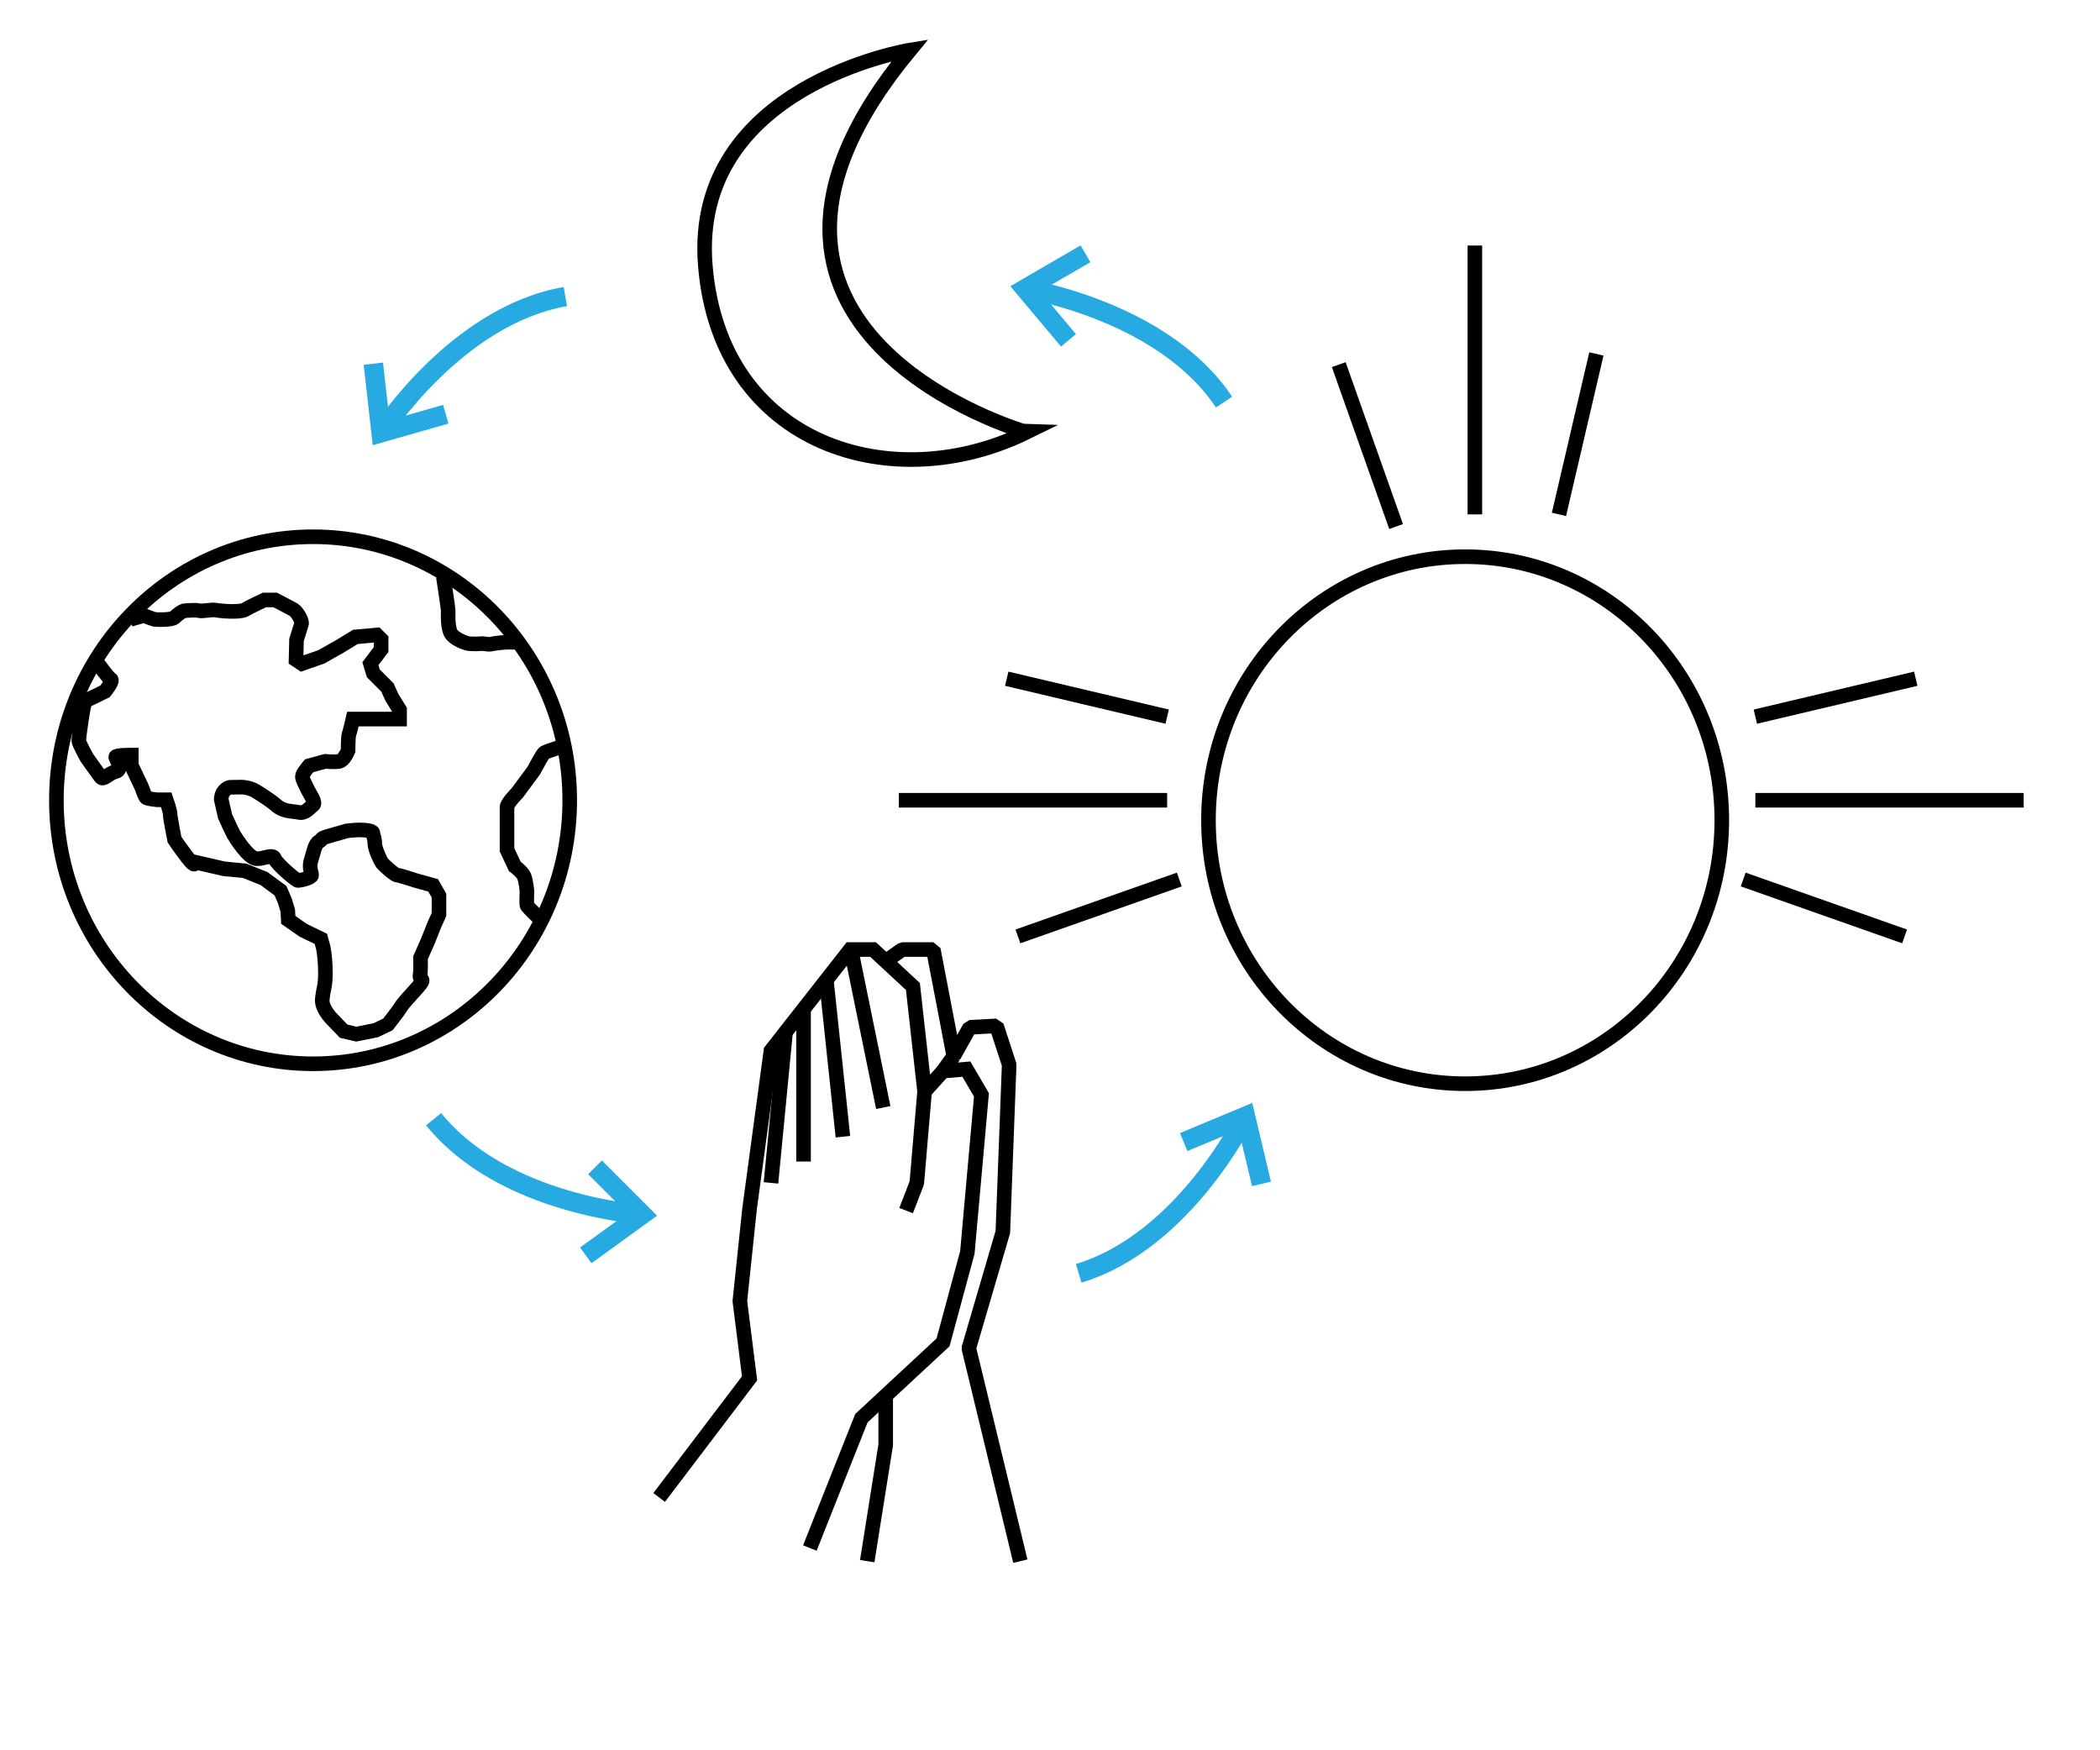 <?xml version="1.0" encoding="utf-8"?>
<!-- Generator: Adobe Illustrator 21.0.0, SVG Export Plug-In . SVG Version: 6.00 Build 0)  -->
<!DOCTYPE svg PUBLIC "-//W3C//DTD SVG 1.0//EN" "http://www.w3.org/TR/2001/REC-SVG-20010904/DTD/svg10.dtd">
<svg version="1.0" id="Layer_1" xmlns="http://www.w3.org/2000/svg" xmlns:xlink="http://www.w3.org/1999/xlink" x="0px" y="0px"
	 width="432px" height="360px" viewBox="0 0 432 360" enable-background="new 0 0 432 360" xml:space="preserve">
<g id="Layer_1_1_">
	<polyline fill="none" stroke="#000000" stroke-width="3" stroke-miterlimit="10" points="135.6,308 154.2,283.5 152.2,267.6 
		154.2,248.6 158.6,216.1 174.9,195.3 179.6,195.3 187.8,202.9 190.2,224.5 194,220.3 198.8,219.9 201.9,225.2 199,257.6 194,276.1 
		177.2,291.7 166.6,318.4 	"/>
	<polyline fill="none" stroke="#000000" stroke-width="3" stroke-linejoin="bevel" stroke-miterlimit="10" points="182.2,197.7 
		185.6,195.3 192,195.3 196.2,217.2 199.5,211.3 205,211 207.6,219 206.3,253.4 199.3,277.3 209.9,321.1 	"/>
	<polyline fill="none" stroke="#000000" stroke-width="3" stroke-linejoin="bevel" stroke-miterlimit="10" points="182.2,287.5 
		182.2,297.2 178.4,321.1 	"/>
	
		<line fill="none" stroke="#000000" stroke-width="3" stroke-linejoin="bevel" stroke-miterlimit="10" x1="161.6" y1="212.3" x2="158.6" y2="243.3"/>
	
		<line fill="none" stroke="#000000" stroke-width="3" stroke-linejoin="bevel" stroke-miterlimit="10" x1="165.3" y1="207.7" x2="165.3" y2="238.9"/>
	
		<line fill="none" stroke="#000000" stroke-width="3" stroke-linejoin="bevel" stroke-miterlimit="10" x1="170" y1="201.7" x2="173.4" y2="233.8"/>
	
		<line fill="none" stroke="#000000" stroke-width="3" stroke-linejoin="bevel" stroke-miterlimit="10" x1="175.2" y1="196" x2="181.7" y2="227.8"/>
	<polyline fill="none" stroke="#000000" stroke-width="3" stroke-linejoin="bevel" stroke-miterlimit="10" points="190.2,224.5 
		188.6,243.3 186.4,249 	"/>
	
		<line fill="none" stroke="#000000" stroke-width="3" stroke-linejoin="bevel" stroke-miterlimit="10" x1="196.2" y1="217.2" x2="194" y2="220.3"/>
	<path fill="none" stroke="#27AAE1" stroke-width="4" stroke-miterlimit="10" d="M256.2,229.6c0,0-12.5,25.7-34.3,32.3"/>
	<polyline fill="none" stroke="#27AAE1" stroke-width="4" stroke-miterlimit="10" points="243.5,234.9 256.2,229.6 259.5,243.5 	"/>
	<ellipse fill="none" stroke="#000000" stroke-width="3" stroke-miterlimit="10" cx="301.4" cy="168.7" rx="52.8" ry="54.2"/>
	<line fill="none" stroke="#000000" stroke-width="3" stroke-miterlimit="10" x1="287.2" y1="108.3" x2="275.4" y2="75"/>
	<line fill="none" stroke="#000000" stroke-width="3" stroke-miterlimit="10" x1="303.4" y1="105.8" x2="303.4" y2="50.5"/>
	<line fill="none" stroke="#000000" stroke-width="3" stroke-miterlimit="10" x1="320.7" y1="105.8" x2="328.4" y2="72.8"/>
	<line fill="none" stroke="#000000" stroke-width="3" stroke-miterlimit="10" x1="242.6" y1="180.9" x2="209.4" y2="192.6"/>
	<line fill="none" stroke="#000000" stroke-width="3" stroke-miterlimit="10" x1="240.1" y1="164.6" x2="184.9" y2="164.6"/>
	<line fill="none" stroke="#000000" stroke-width="3" stroke-miterlimit="10" x1="240.1" y1="147.4" x2="207.1" y2="139.6"/>
	<line fill="none" stroke="#000000" stroke-width="3" stroke-miterlimit="10" x1="358.6" y1="180.9" x2="391.8" y2="192.6"/>
	<line fill="none" stroke="#000000" stroke-width="3" stroke-miterlimit="10" x1="361.1" y1="164.6" x2="416.3" y2="164.6"/>
	<line fill="none" stroke="#000000" stroke-width="3" stroke-miterlimit="10" x1="361.1" y1="147.4" x2="394.1" y2="139.6"/>
	<polyline fill="none" stroke="#27AAE1" stroke-width="4" stroke-miterlimit="10" points="219.8,70 210.9,59.4 223.3,52.2 	"/>
	<path fill="none" stroke="#27AAE1" stroke-width="4" stroke-miterlimit="10" d="M210.9,59.4c0,0,28.3,4.4,40.9,23.3"/>
	<path fill="none" stroke="#000000" stroke-width="3" stroke-miterlimit="10" d="M187.2,10.3c0,0-45.2,7.3-42.1,44.4
		s38.6,47.7,66.1,34.2C211.1,88.9,139.2,68.3,187.2,10.3z"/>
	<polyline fill="none" stroke="#27AAE1" stroke-width="4" stroke-miterlimit="10" points="91.7,85.2 78.4,89 76.8,74.8 	"/>
	<path fill="none" stroke="#27AAE1" stroke-width="4" stroke-miterlimit="10" d="M78.4,89c0,0,15.4-24.1,37.9-28"/>
	<ellipse fill="none" stroke="#000000" stroke-width="3" stroke-miterlimit="10" cx="64.4" cy="164.6" rx="52.8" ry="54.2"/>
	<path fill="none" stroke="#000000" stroke-width="3" stroke-miterlimit="10" d="M26.8,127.4l2.8-0.8c0,0,1.5,0.6,2.2,0.8
		c0.8,0.1,3.6,0.1,4.1-0.4s1.6-1.4,2.2-1.4s2-0.2,2.8,0s2.6-0.3,3.6-0.1c1,0.2,4.9,0.5,5.9-0.1s4-2,4-2h2.2c0,0,3.1,1.6,3.8,2
		s1.9,2.4,1.6,3c-0.2,0.6-1,3.2-1,3.2l-0.1,4.1l1.2,0.8l4-1.4l3.9-2.2l3.1-1.9l4.4-0.4l0.9,0.9v2.1l-2.2,2.9l0.6,2l2.9,2.9l0.9,2
		l1.6,2.6v1.9h-1.9h-2.6h-3.1h-2c0,0-0.6,2.6-0.8,3.1s-0.2,3.4-0.2,3.4s-0.8,2-1.8,2.2s-2.9,0-2.9,0l-3.3,0.9c0,0-1.4,1.6-1.4,2.2
		s0.5,1.4,1,2.5s1.9,2.9,1.2,3.4c-0.7,0.5-1.6,1.8-2.9,1.5s-3.1-0.1-4.6-1.4s-4-2.8-4-2.8s-1.5-1.1-3.6-1s-2-0.2-2.9,0.5
		s-0.9,2-0.9,2l0.8,3.5c0,0,1.4,3.1,1.8,3.8s2.9,4.6,4.5,4.9c1.6,0.2,3.5-1.1,3.9,0s4.4,4.5,4.8,4.5s2.8-0.5,2.8-1.1
		s-0.6-1.6-0.1-3.1s0.7-3.2,1.6-3.8c0.9-0.5,0.1-0.6,1.9-1.1s3.8-1.1,3.8-1.1s1.6-0.2,2.8-0.2s2.6,0.2,2.6,0.6s0.4,1.1,0.4,2.2
		s1.2,3.6,1.5,4s2.6,2.5,3.1,2.5s3.8,1.1,3.8,1.1l3.6,1l1.2,2.1v3.9l-0.9,2l-1.4,3.5l-1.5,3.4c0,0,0.1,2.5-0.1,3.6s1.4,0.4-0.5,2.5
		s-3.1,3.4-3.5,4.1s-2.6,3.5-2.6,3.5l-2.5,1.2l-4,0.8l-2.6-0.6l-2.5-2.6c0,0-2.1-2.1-1.9-4s0.4-2.2,0.5-3s0.2-1.9,0.1-4
		s-0.4-3.6-0.4-3.6l-0.5-1.8l-2.9-1.4l-0.8-0.4l-3-2.1l-0.1-1.9l-0.6-2l-0.9-2.1l-3.4-2.5l-4-1.6l-4.2-0.4l-6.1-1.4
		c0,0,0.4,1.5-1.5-1s-2.6-3.6-2.6-3.6s-0.9-4.5-0.9-5.2s-0.8-3-0.8-3h-1.9c0,0-2.1-0.2-2.3-0.5s-0.9-2.2-0.9-2.2l-2.1-4.4v-2.1
		c0,0-3.2,0-3.2,0.4s1.6,2.6,0,3s-2.5,1.9-3.1,1.1s-2.8-3.9-2.8-3.9s-1.7-3-1.7-3.6s1-8.1,1.4-8.2s4-1.9,4-1.9s1.8-2.2,1.2-2.5
		s-3-3.7-3-3.7"/>
	<path fill="none" stroke="#000000" stroke-width="3" stroke-miterlimit="10" d="M117.1,153.1c0,0-4.8,1.4-5.2,1.8s-2.1,3.6-2.1,3.6
		l-3.4,4.6c0,0-2.1,2.1-2.1,2.9s0,4.4,0,4.4v4.4l1.6,3.4c0,0,1.5,1.1,1.9,2s0.6,3.1,0.6,3.1s-0.1,2.5,0,2.9s3,3.1,3,3.1"/>
	<path fill="none" stroke="#000000" stroke-width="3" stroke-miterlimit="10" d="M91.2,118.6c0,0,1,6.5,1,7s-0.2,3.9,0.8,5
		s3.1,1.8,3.6,1.8s1.1,0.1,2.1,0s1.5,0.2,2.2,0.1c0.8-0.2,2.8-0.4,3.4-0.4s2.2,0,2.2,0"/>
	<polyline fill="none" stroke="#27AAE1" stroke-width="4" stroke-miterlimit="10" points="122.4,240.1 132.1,249.8 120.5,258.2 	"/>
	<path fill="none" stroke="#27AAE1" stroke-width="4" stroke-miterlimit="10" d="M132.1,249.8c0,0-28.5-1.8-42.9-19.6"/>
</g>
</svg>
